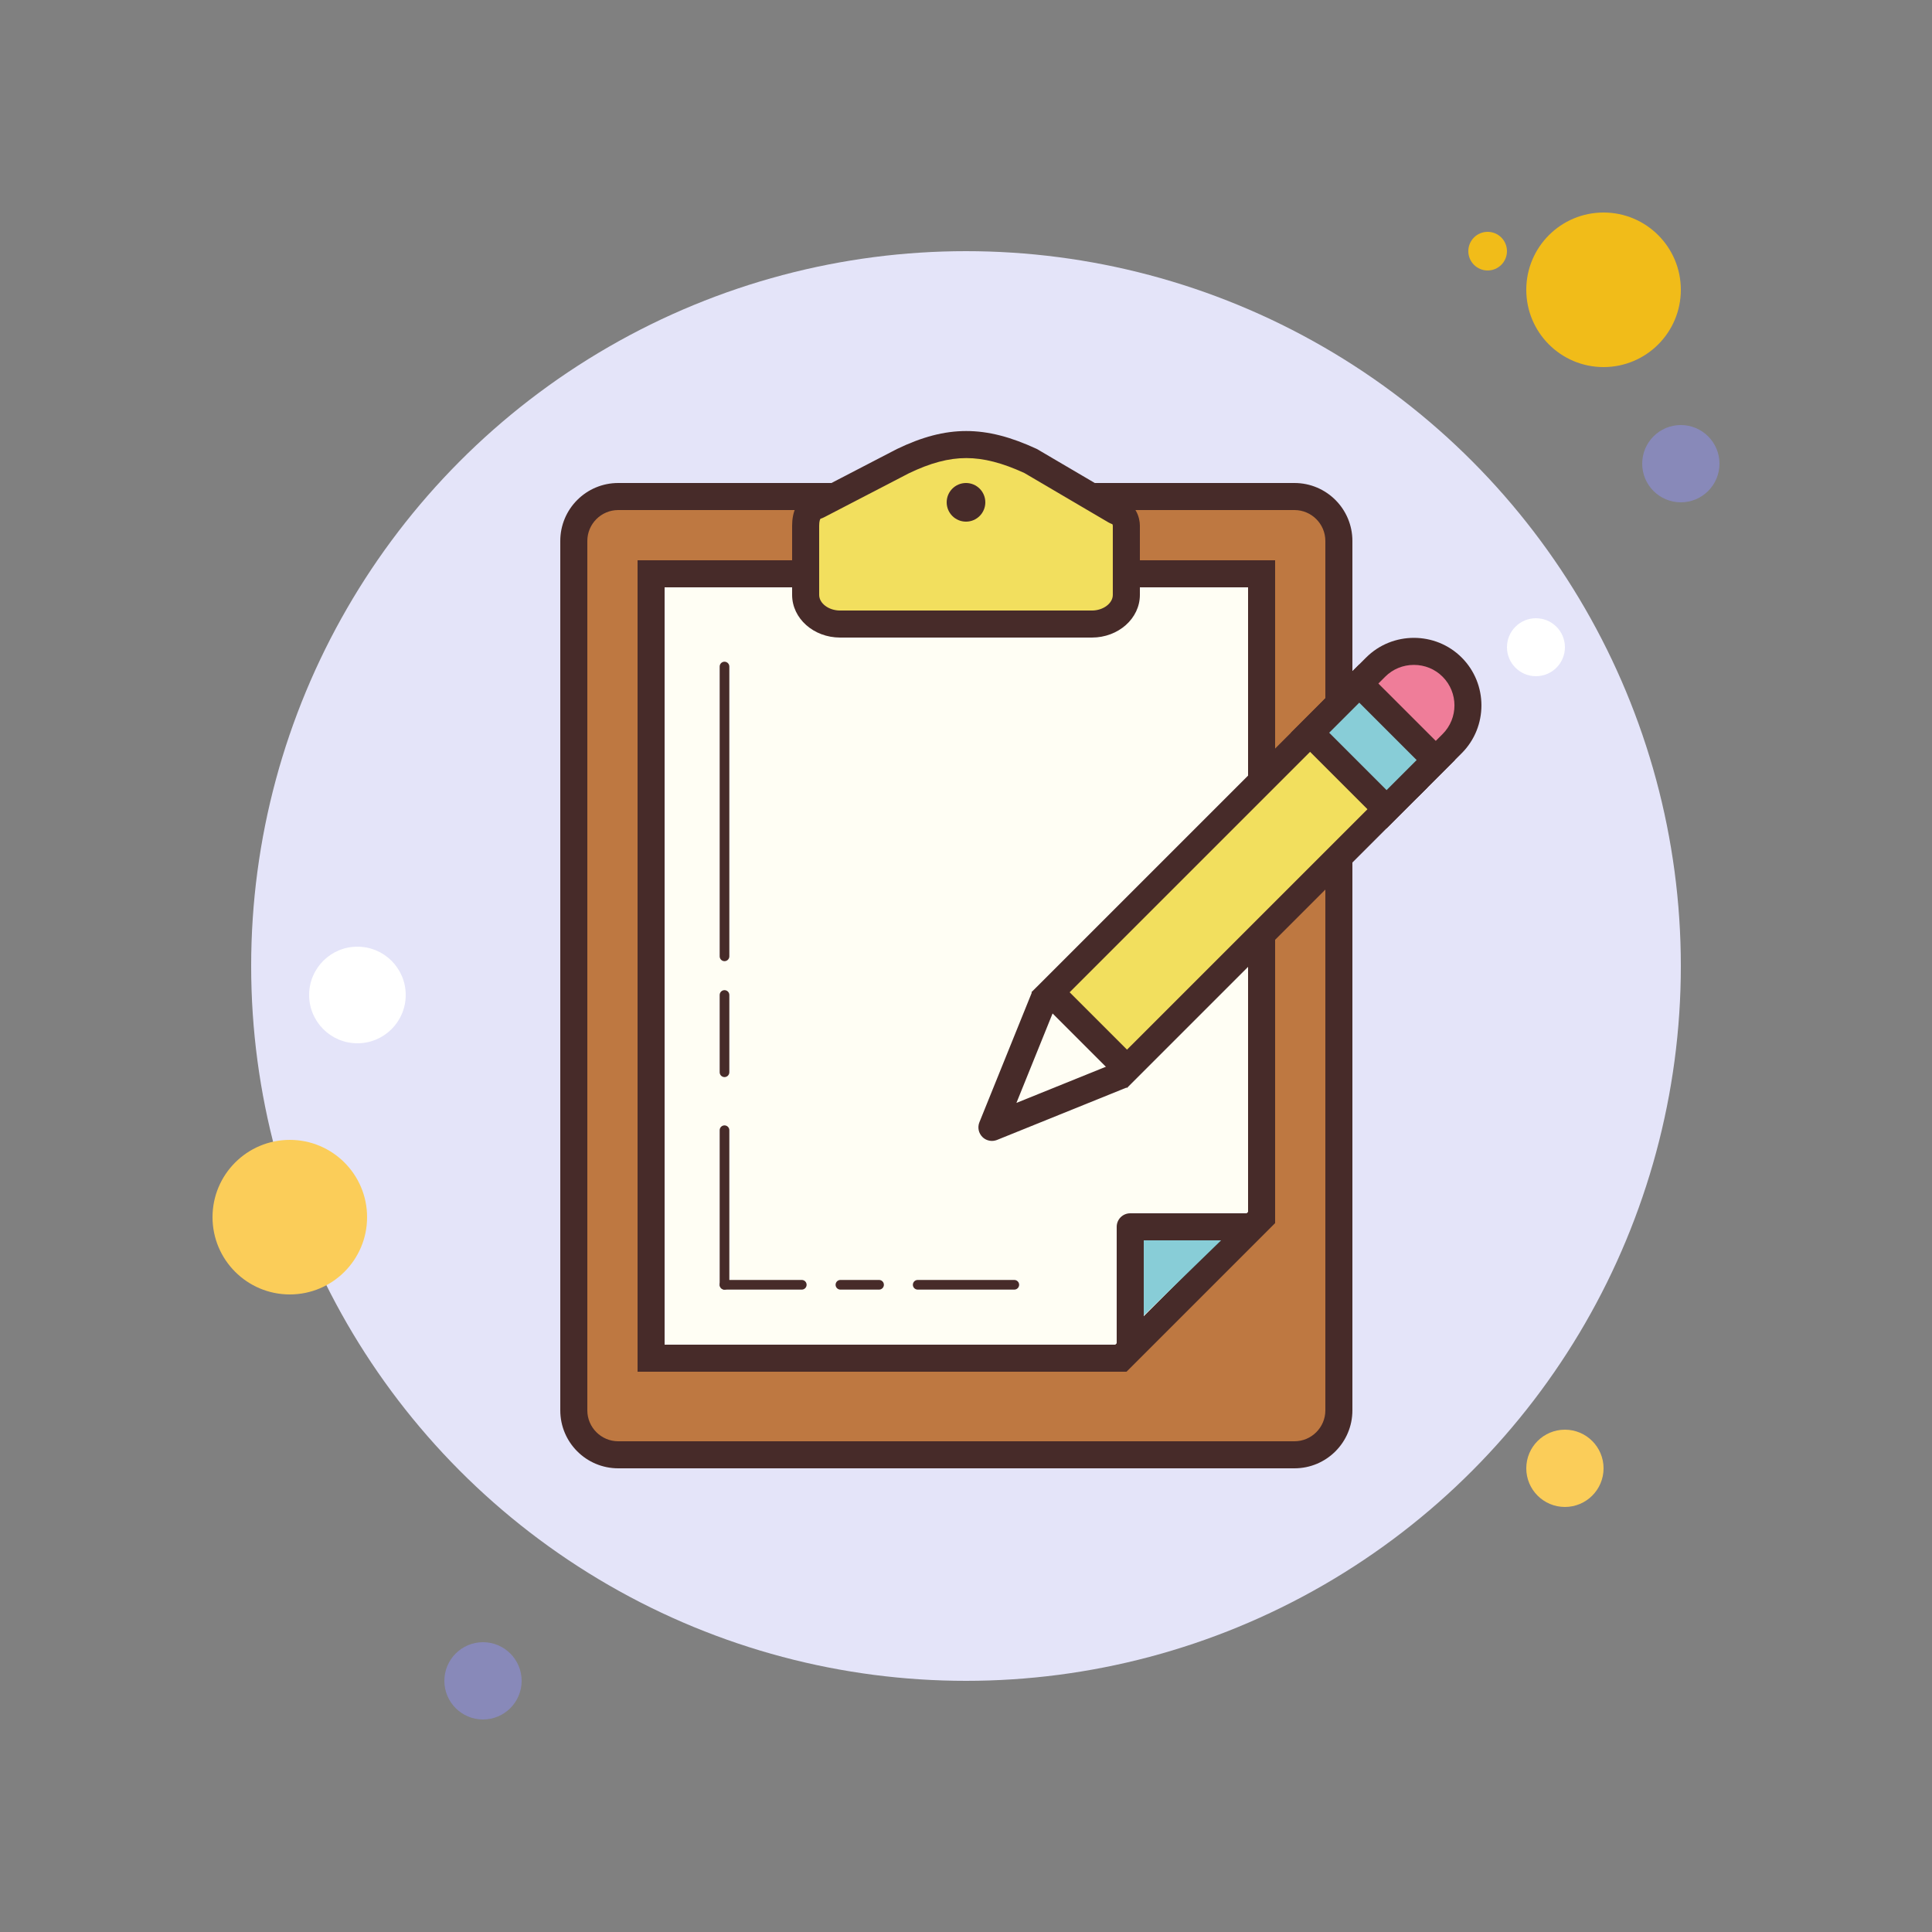 <svg xmlns="http://www.w3.org/2000/svg"  viewBox="0 0 100 100" width="100px" height="100px"><rect x="0" y="0" width="100" height="100" fill="#808080" stroke="none"/><circle cx="77" cy="13" r="1" fill="#f1bc19"/><circle cx="50" cy="50" r="37" fill="#e4e4f9"/><circle cx="83" cy="15" r="4" fill="#f1bc19"/><circle cx="87" cy="24" r="2" fill="#8889b9"/><circle cx="81" cy="76" r="2" fill="#fbcd59"/><circle cx="15" cy="63" r="4" fill="#fbcd59"/><circle cx="25" cy="87" r="2" fill="#8889b9"/><circle cx="18.5" cy="51.5" r="2.5" fill="#fff"/><circle cx="79.5" cy="33.5" r="1.5" fill="#fff"/><path fill="#be7841" d="M32,75.3c-1.269,0-2.3-1.031-2.3-2.3V28c0-1.269,1.031-2.3,2.3-2.3h35c1.269,0,2.3,1.031,2.3,2.3 v45c0,1.269-1.031,2.3-2.3,2.3H32z"/><path fill="#472b29" d="M67,26.4c0.882,0,1.6,0.718,1.6,1.6v45c0,0.882-0.718,1.6-1.6,1.6H32c-0.882,0-1.6-0.718-1.6-1.6 V28c0-0.882,0.718-1.6,1.6-1.6H67 M67,25H32c-1.657,0-3,1.343-3,3v45c0,1.657,1.343,3,3,3h35c1.657,0,3-1.343,3-3V28 C70,26.343,68.657,25,67,25L67,25z"/><polygon fill="#fffef4" points="33.7,70.3 33.7,29.7 65.3,29.7 65.3,63.018 58.018,70.3"/><path fill="#472b29" d="M64.6,30.4v32.328L57.728,69.6H34.4V30.4H64.6 M66,29H33v42h25.308L66,63.308V29L66,29z"/><polygon fill="#88cdd7" points="64.437,63.003 58.037,69.219 58,63.003"/><g><path fill="#f2df5e" d="M43.484,32.3c-0.984,0-1.784-0.677-1.784-1.508v-3.584c0-0.841,0.415-0.978,0.551-1.022 c0.035-0.012,0.069-0.026,0.103-0.044l4.396-2.28c1.2-0.578,2.243-0.852,3.263-0.852c1.024,0,2.093,0.275,3.363,0.865l4.356,2.562 c0.033,0.02,0.067,0.036,0.103,0.05c0.453,0.175,0.466,0.666,0.466,0.722v3.584c0,0.831-0.8,1.508-1.784,1.508H43.484z"/><path fill="#472b29" d="M50.012,23.71c0.903,0,1.86,0.246,3.008,0.772l4.356,2.559c0.066,0.039,0.129,0.063,0.2,0.091 c0.01,0.014,0.022,0.055,0.023,0.077v3.583c0,0.438-0.497,0.809-1.084,0.809H43.484c-0.588,0-1.084-0.37-1.084-0.809v-3.583 c0-0.225,0.047-0.341,0.07-0.358c0.071-0.023,0.14-0.052,0.206-0.087l4.358-2.262C48.155,23.961,49.101,23.71,50.012,23.71 M50.012,22.31c-1.155,0-2.299,0.31-3.585,0.93l-4.396,2.281C41.211,25.792,41,26.559,41,27.208v3.583 C41,32.011,42.112,33,43.484,33h13.031C57.888,33,59,32.011,59,30.792v-3.583c0-0.43-0.211-1.104-0.914-1.375L53.67,23.24 C52.335,22.62,51.167,22.31,50.012,22.31L50.012,22.31z"/></g><g><circle cx="50" cy="26" r="1" fill="#472b29"/></g><g><path fill="#472b29" d="M59.2,70h-1.4v-6.5c0-0.387,0.313-0.7,0.7-0.7H65v1.4h-5.8V70z"/></g><g><polyline fill="#fffef4" points="54.069,51.603 51.342,58.352 58.091,55.625"/><path fill="#472b29" d="M51.342,59.053c-0.182,0-0.361-0.071-0.495-0.205c-0.198-0.199-0.259-0.497-0.154-0.758 l2.728-6.749l1.299,0.525l-2.11,5.22l5.22-2.11l0.525,1.299l-6.749,2.728C51.52,59.036,51.43,59.053,51.342,59.053z"/><path fill="#ef7d99" d="M71.062,41.429c-0.751,0-1.454-0.29-1.98-0.816s-0.816-1.229-0.816-1.979 c0-0.751,0.29-1.454,0.816-1.98l2.121-2.121c0.526-0.526,1.229-0.816,1.98-0.816c0.75,0,1.453,0.29,1.979,0.816 s0.816,1.229,0.816,1.979c0,0.751-0.29,1.454-0.816,1.979l-2.121,2.122C72.516,41.139,71.812,41.429,71.062,41.429z"/><path fill="#472b29" d="M73.183,34.415c0.564,0,1.091,0.217,1.485,0.611c0.819,0.819,0.819,2.151,0,2.97l-2.121,2.121 c-0.394,0.394-0.921,0.611-1.485,0.611c-0.564,0-1.091-0.217-1.485-0.611c-0.819-0.819-0.819-2.151,0-2.97l2.121-2.121 C72.092,34.632,72.62,34.415,73.183,34.415 M73.183,33.015c-0.897,0-1.794,0.34-2.475,1.021l-2.121,2.121 c-1.361,1.361-1.361,3.588,0,4.95c0.681,0.68,1.578,1.021,2.475,1.021c0.897,0,1.794-0.34,2.475-1.021l2.121-2.121 c1.361-1.361,1.361-3.589,0-4.95C74.978,33.355,74.08,33.015,73.183,33.015L73.183,33.015z"/><g><rect width="20.6" height="5.6" x="53.337" y="43.257" fill="#f2df5e" transform="rotate(-45.001 63.637 46.058)"/><path fill="#472b29" d="M68.941,37.784l2.97,2.97L58.334,54.33l-2.97-2.97L68.941,37.784 M68.941,35.804L53.384,51.36 l4.95,4.95L73.89,40.754L68.941,35.804L68.941,35.804z"/></g><g><rect width="3.599" height="5.6" x="69.262" y="35.832" fill="#88cdd7" transform="rotate(-45.001 71.062 38.633)"/><path fill="#472b29" d="M70.355,36.37l2.97,2.97l-1.556,1.556l-2.97-2.97L70.355,36.37 M70.355,34.39l-3.536,3.535 l4.95,4.95l3.536-3.536L70.355,34.39L70.355,34.39z"/></g></g><g><path fill="#472b29" d="M37.5,55.75c-0.138,0-0.25-0.112-0.25-0.25v-4c0-0.138,0.112-0.25,0.25-0.25s0.25,0.112,0.25,0.25v4 C37.75,55.638,37.638,55.75,37.5,55.75z"/></g><g><path fill="#472b29" d="M37.5,49.75c-0.138,0-0.25-0.112-0.25-0.25v-15c0-0.138,0.112-0.25,0.25-0.25s0.25,0.112,0.25,0.25 v15C37.75,49.638,37.638,49.75,37.5,49.75z"/></g><g><path fill="#472b29" d="M41.5,66.75h-4c-0.138,0-0.25-0.112-0.25-0.25s0.112-0.25,0.25-0.25h4c0.138,0,0.25,0.112,0.25,0.25 S41.638,66.75,41.5,66.75z"/></g><g><path fill="#472b29" d="M45.5,66.75h-2c-0.138,0-0.25-0.112-0.25-0.25s0.112-0.25,0.25-0.25h2c0.138,0,0.25,0.112,0.25,0.25 S45.638,66.75,45.5,66.75z"/></g><g><path fill="#472b29" d="M52.5,66.75h-5c-0.138,0-0.25-0.112-0.25-0.25s0.112-0.25,0.25-0.25h5c0.138,0,0.25,0.112,0.25,0.25 S52.638,66.75,52.5,66.75z"/></g><g><path fill="#472b29" d="M37.5,66.75c-0.138,0-0.25-0.112-0.25-0.25v-8c0-0.138,0.112-0.25,0.25-0.25s0.25,0.112,0.25,0.25v8 C37.75,66.638,37.638,66.75,37.5,66.75z"/></g></svg>